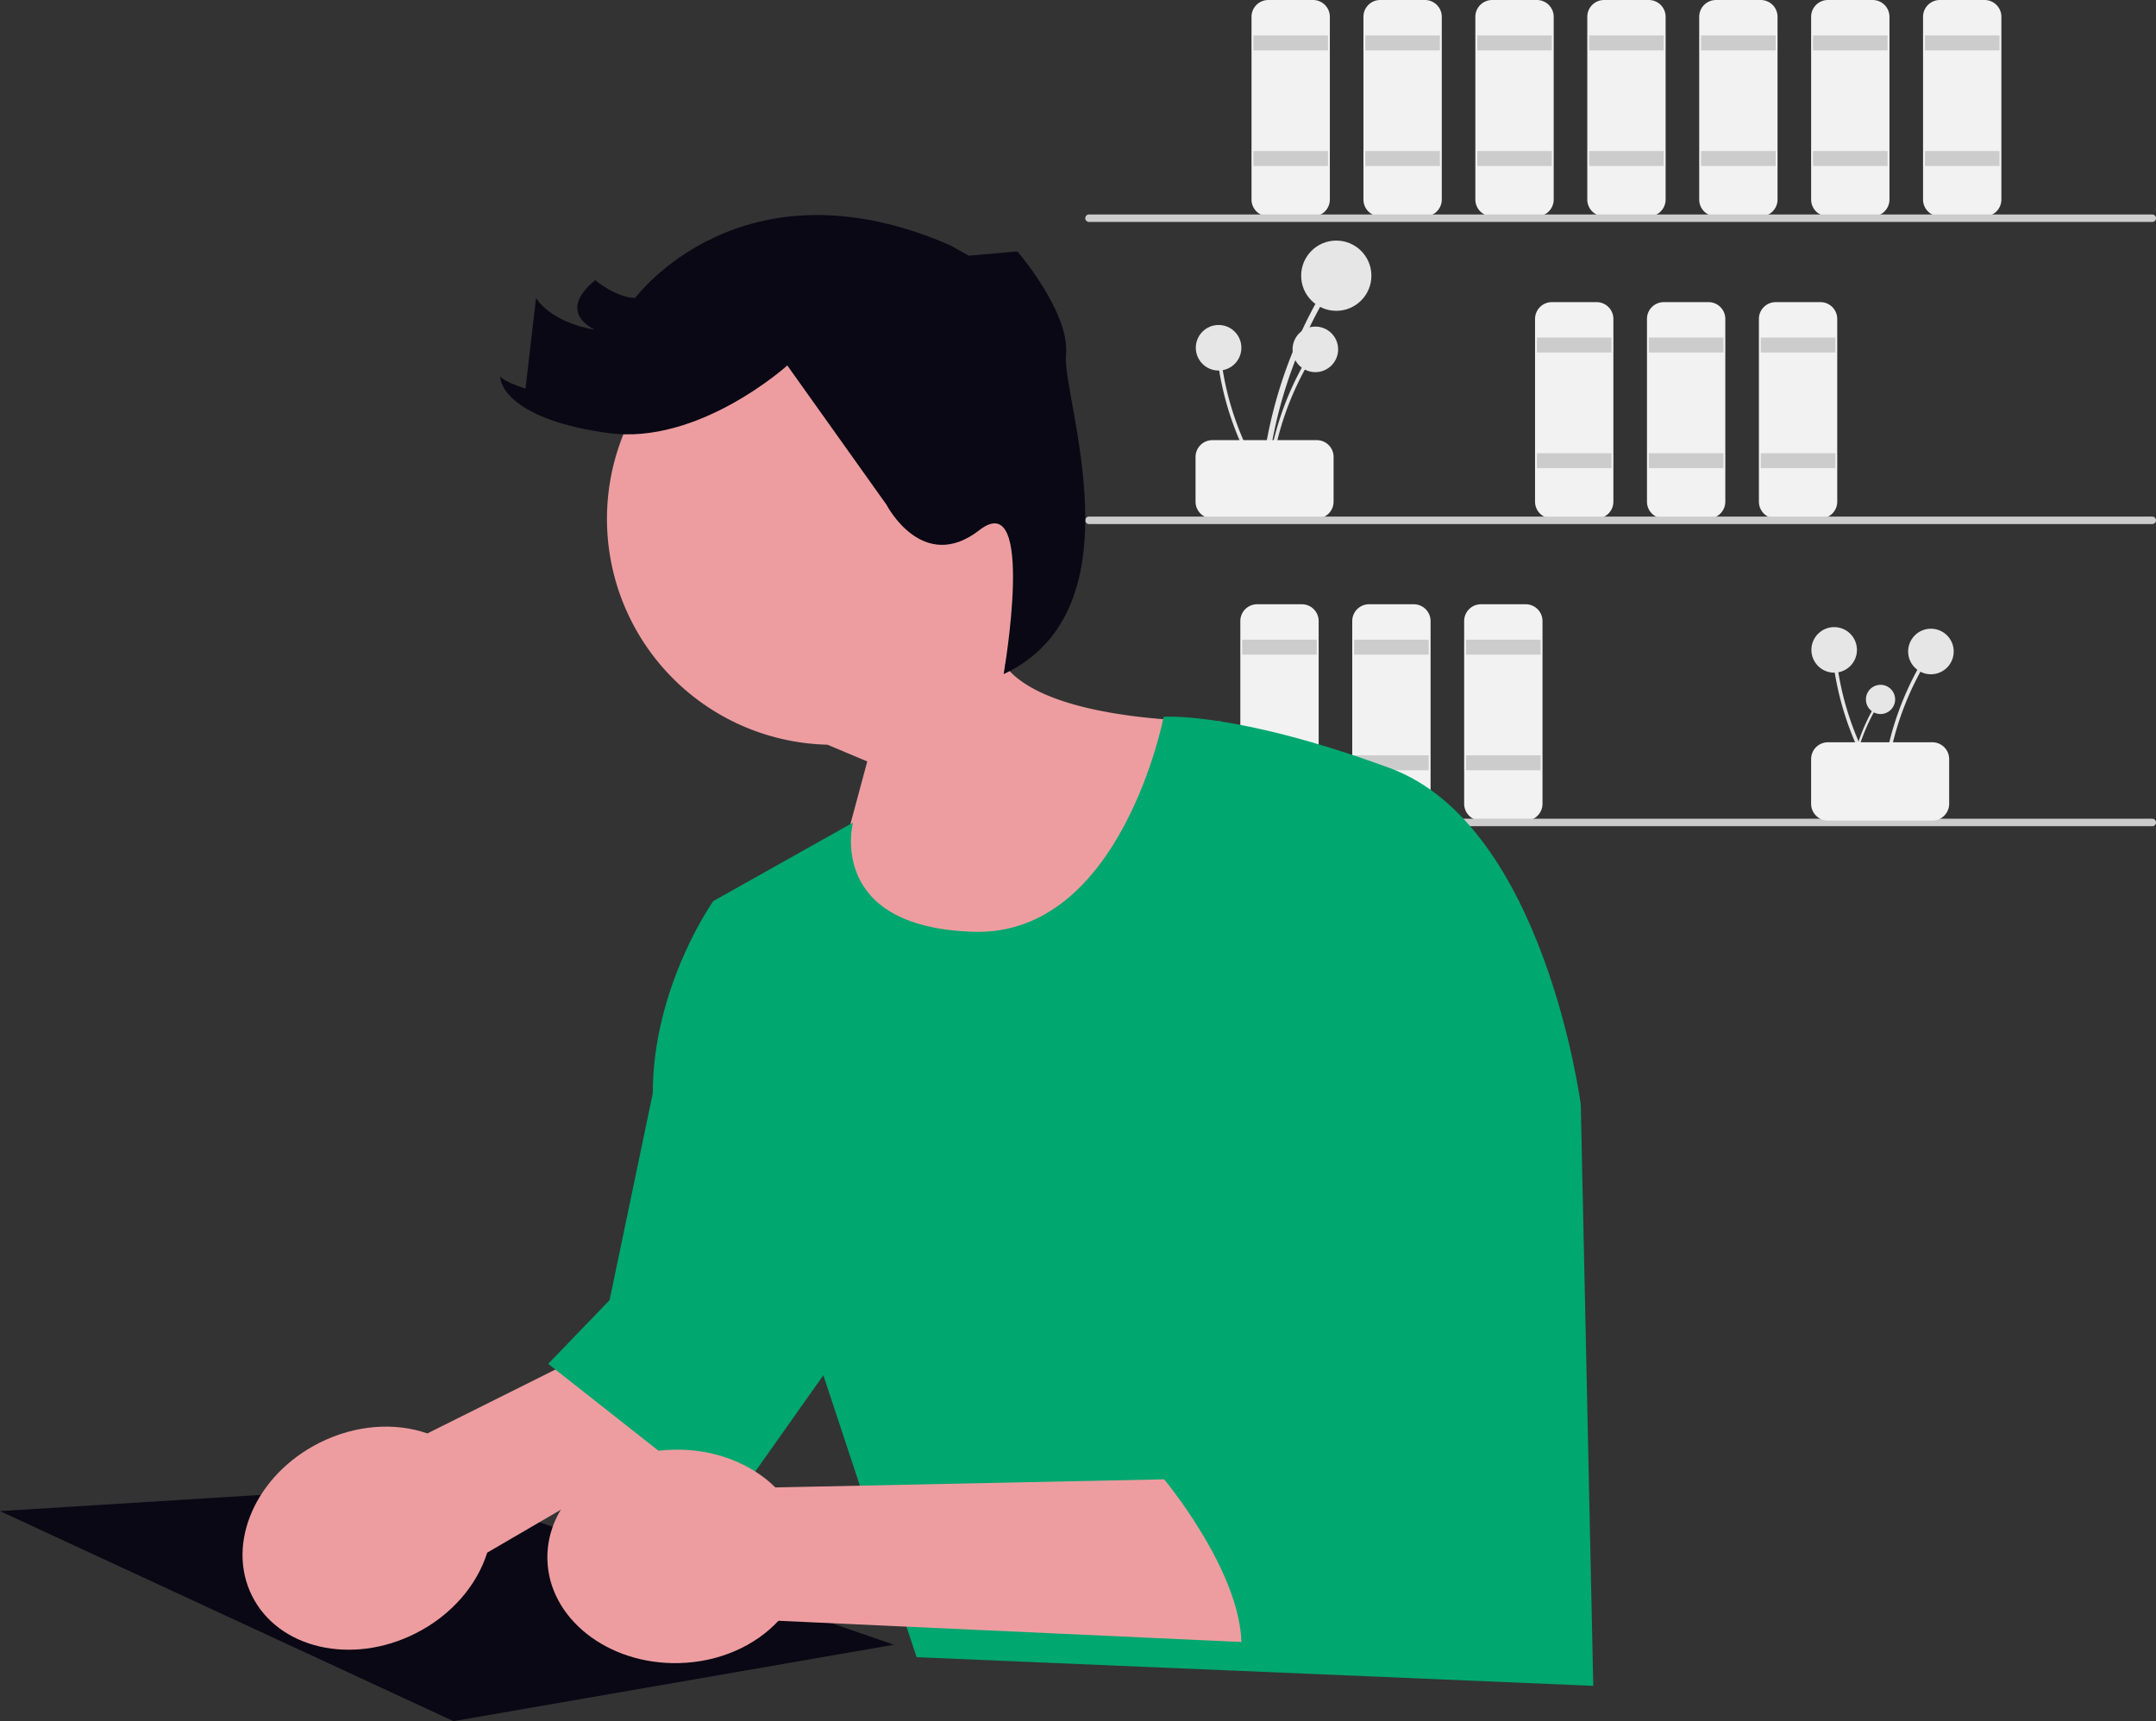 <svg xmlns="http://www.w3.org/2000/svg" width="800" height="638.772" viewBox="0 0 800 638.772" xmlns:xlink="http://www.w3.org/1999/xlink" role="img" artist="Katerina Limpitsouni" source="https://undraw.co/"><rect x="0" y="0" width="800" height="638.772" fill="#333333" stroke="none"/><g transform="translate(-610.75 -138.864)"><path d="M689.636,391.636a168.947,168.947,0,0,1,13.983-53.32q3.155-7.05,6.947-13.789a1.03,1.03,0,0,0-1.777-1.039,171.281,171.281,0,0,0-19.059,52.58q-1.431,7.729-2.151,15.568C687.456,392.954,689.515,392.946,689.636,391.636Z" transform="translate(391.039 -73.608)" fill="#e6e6e6"/><circle cx="13.033" cy="13.033" r="13.033" transform="translate(1093.555 228.153)" fill="#e6e6e6"/><path d="M690.4,385.194a109.6,109.6,0,0,1,9.071-34.591q2.047-4.573,4.506-8.945a.668.668,0,0,0-1.153-.674,111.111,111.111,0,0,0-12.365,34.111q-.928,5.015-1.4,10.1C688.983,386.049,690.319,386.043,690.4,385.194Z" transform="translate(391.61 -66.819)" fill="#e6e6e6"/><circle cx="8.455" cy="8.455" r="8.455" transform="translate(1090.365 260.068)" fill="#e6e6e6"/><path d="M693.639,384.26a109.6,109.6,0,0,1-14.123-32.854q-1.2-4.865-1.949-9.825a.668.668,0,0,0-1.323.178,111.117,111.117,0,0,0,11.231,34.5q2.352,4.525,5.112,8.822c.464.723,1.513-.1,1.053-.821Z" transform="translate(386.683 -66.684)" fill="#e6e6e6"/><circle cx="8.455" cy="8.455" r="8.455" transform="translate(1054.464 259.475)" fill="#e6e6e6"/><path d="M670.059,384V367.39a6.237,6.237,0,0,1,6.23-6.229H715.05a6.236,6.236,0,0,1,6.229,6.229V384a6.237,6.237,0,0,1-6.23,6.229H676.289A6.236,6.236,0,0,1,670.059,384Z" transform="translate(384.308 -58.946)" fill="#f2f2f2" style="isolation:isolate"/><path d="M707.9,323.451H691.289a6.236,6.236,0,0,1-6.229-6.229V249.39a6.236,6.236,0,0,1,6.23-6.229H707.9a6.237,6.237,0,0,1,6.229,6.229v67.832a6.236,6.236,0,0,1-6.229,6.229Z" transform="translate(390.073 -104.296)" fill="#f2f2f2" style="isolation:isolate"/><rect width="27.686" height="5.537" transform="translate(1075.824 152.016)" fill="#ccc"/><rect width="27.686" height="5.537" transform="translate(1075.824 194.93)" fill="#ccc"/><path d="M737.9,323.451H721.289a6.236,6.236,0,0,1-6.229-6.229V249.39a6.236,6.236,0,0,1,6.229-6.229H737.9a6.237,6.237,0,0,1,6.23,6.229v67.832a6.237,6.237,0,0,1-6.23,6.229Z" transform="translate(401.602 -104.296)" fill="#f2f2f2" style="isolation:isolate"/><rect width="27.686" height="5.537" transform="translate(1117.354 152.016)" fill="#ccc"/><rect width="27.686" height="5.537" transform="translate(1117.354 194.93)" fill="#ccc"/><path d="M767.9,323.451H751.289a6.236,6.236,0,0,1-6.23-6.229V249.39a6.236,6.236,0,0,1,6.23-6.229H767.9a6.236,6.236,0,0,1,6.229,6.229v67.832a6.236,6.236,0,0,1-6.229,6.229Z" transform="translate(413.132 -104.296)" fill="#f2f2f2" style="isolation:isolate"/><rect width="27.686" height="5.537" transform="translate(1158.883 152.016)" fill="#ccc"/><rect width="27.686" height="5.537" transform="translate(1158.883 194.93)" fill="#ccc"/><path d="M783.9,404.451H767.289a6.237,6.237,0,0,1-6.229-6.229V330.39a6.237,6.237,0,0,1,6.23-6.229H783.9a6.236,6.236,0,0,1,6.229,6.23v67.832A6.236,6.236,0,0,1,783.9,404.451Z" transform="translate(419.281 -73.165)" fill="#f2f2f2" style="isolation:isolate"/><rect width="27.686" height="5.537" transform="translate(1181.032 264.146)" fill="#ccc"/><rect width="27.686" height="5.537" transform="translate(1181.032 307.06)" fill="#ccc"/><path d="M813.9,404.451H797.288a6.237,6.237,0,0,1-6.229-6.229V330.39a6.237,6.237,0,0,1,6.23-6.229H813.9a6.236,6.236,0,0,1,6.229,6.23v67.832a6.237,6.237,0,0,1-6.23,6.229Z" transform="translate(430.812 -73.165)" fill="#f2f2f2" style="isolation:isolate"/><rect width="27.686" height="5.537" transform="translate(1222.562 264.146)" fill="#ccc"/><rect width="27.686" height="5.537" transform="translate(1222.562 307.06)" fill="#ccc"/><path d="M843.9,404.451H827.289a6.236,6.236,0,0,1-6.229-6.229V330.39a6.236,6.236,0,0,1,6.229-6.229H843.9a6.236,6.236,0,0,1,6.229,6.23v67.832a6.237,6.237,0,0,1-6.23,6.229Z" transform="translate(442.342 -73.165)" fill="#f2f2f2" style="isolation:isolate"/><rect width="27.686" height="5.537" transform="translate(1264.092 264.146)" fill="#ccc"/><rect width="27.686" height="5.537" transform="translate(1264.092 307.06)" fill="#ccc"/><path d="M704.9,485.451H688.289a6.236,6.236,0,0,1-6.229-6.229V411.39a6.236,6.236,0,0,1,6.229-6.229H704.9a6.237,6.237,0,0,1,6.229,6.229v67.832A6.237,6.237,0,0,1,704.9,485.451Z" transform="translate(388.921 -42.035)" fill="#f2f2f2" style="isolation:isolate"/><rect width="27.686" height="5.537" transform="translate(1071.671 376.276)" fill="#ccc"/><rect width="27.686" height="5.537" transform="translate(1071.671 419.19)" fill="#ccc"/><path d="M734.9,485.451H718.289a6.237,6.237,0,0,1-6.229-6.229V411.39a6.236,6.236,0,0,1,6.229-6.229H734.9a6.236,6.236,0,0,1,6.229,6.229v67.832A6.236,6.236,0,0,1,734.9,485.451Z" transform="translate(400.45 -42.035)" fill="#f2f2f2" style="isolation:isolate"/><rect width="27.686" height="5.537" transform="translate(1113.2 376.276)" fill="#ccc"/><rect width="27.686" height="5.537" transform="translate(1113.2 419.19)" fill="#ccc"/><path d="M764.9,485.451H748.289a6.237,6.237,0,0,1-6.23-6.229V411.39a6.236,6.236,0,0,1,6.23-6.229H764.9a6.237,6.237,0,0,1,6.229,6.229v67.832A6.237,6.237,0,0,1,764.9,485.451Z" transform="translate(411.98 -42.035)" fill="#f2f2f2" style="isolation:isolate"/><rect width="27.686" height="5.537" transform="translate(1154.731 376.276)" fill="#ccc"/><rect width="27.686" height="5.537" transform="translate(1154.731 419.19)" fill="#ccc"/><path d="M797.9,323.451H781.289a6.236,6.236,0,0,1-6.229-6.229V249.39a6.236,6.236,0,0,1,6.23-6.229H797.9a6.236,6.236,0,0,1,6.229,6.229v67.832a6.236,6.236,0,0,1-6.229,6.229Z" transform="translate(424.663 -104.296)" fill="#f2f2f2" style="isolation:isolate"/><rect width="27.686" height="5.537" transform="translate(1200.413 152.016)" fill="#ccc"/><rect width="27.686" height="5.537" transform="translate(1200.413 194.93)" fill="#ccc"/><path d="M827.9,323.451H811.289a6.236,6.236,0,0,1-6.23-6.229V249.39a6.236,6.236,0,0,1,6.229-6.229H827.9a6.237,6.237,0,0,1,6.229,6.229v67.832a6.236,6.236,0,0,1-6.229,6.229Z" transform="translate(436.192 -104.296)" fill="#f2f2f2" style="isolation:isolate"/><rect width="27.686" height="5.537" transform="translate(1241.943 152.016)" fill="#ccc"/><rect width="27.686" height="5.537" transform="translate(1241.943 194.93)" fill="#ccc"/><path d="M857.9,323.451H841.289a6.236,6.236,0,0,1-6.229-6.229V249.39a6.237,6.237,0,0,1,6.229-6.229H857.9a6.237,6.237,0,0,1,6.229,6.229v67.832a6.236,6.236,0,0,1-6.229,6.229Z" transform="translate(447.722 -104.296)" fill="#f2f2f2" style="isolation:isolate"/><rect width="27.686" height="5.537" transform="translate(1283.472 152.016)" fill="#ccc"/><rect width="27.686" height="5.537" transform="translate(1283.472 194.93)" fill="#ccc"/><path d="M887.9,323.451H871.288a6.236,6.236,0,0,1-6.229-6.229V249.39a6.236,6.236,0,0,1,6.229-6.229H887.9a6.237,6.237,0,0,1,6.229,6.229v67.832a6.237,6.237,0,0,1-6.229,6.229Z" transform="translate(459.251 -104.296)" fill="#f2f2f2" style="isolation:isolate"/><rect width="27.686" height="5.537" transform="translate(1325.002 152.016)" fill="#ccc"/><rect width="27.686" height="5.537" transform="translate(1325.002 194.93)" fill="#ccc"/><path d="M1036.416,303.429H641.884a1.384,1.384,0,1,1,0-2.769h394.532a1.384,1.384,0,1,1,0,2.769Z" transform="translate(372.949 -82.197)" fill="#ccc"/><path d="M1036.416,384.429H641.884a1.384,1.384,0,0,1,0-2.769h394.532a1.384,1.384,0,1,1,0,2.769Z" transform="translate(372.949 -51.067)" fill="#ccc"/><path d="M1036.416,465.429H641.884a1.384,1.384,0,1,1,0-2.769h394.532a1.384,1.384,0,1,1,0,2.769Z" transform="translate(372.949 -19.936)" fill="#ccc"/><path d="M853.431,432.548a70.257,70.257,0,0,1,5.815-22.174q1.313-2.932,2.889-5.734a.428.428,0,0,0-.739-.432,71.225,71.225,0,0,0-7.926,21.866q-.6,3.215-.895,6.474C852.524,433.1,853.38,433.093,853.431,432.548Z" transform="translate(444.325 -2.151)" fill="#e6e6e6"/><ellipse cx="5.42" cy="5.42" rx="5.42" ry="5.42" transform="translate(1303.112 393.022)" fill="#e6e6e6"/><path d="M855.4,466.194a109.6,109.6,0,0,1,9.071-34.591q2.047-4.573,4.507-8.945a.668.668,0,0,0-1.153-.674,111.118,111.118,0,0,0-12.365,34.111q-.928,5.015-1.4,10.1C853.983,467.049,855.319,467.043,855.4,466.194Z" transform="translate(455.023 -35.69)" fill="#e6e6e6"/><circle cx="8.455" cy="8.455" r="8.455" transform="translate(1318.778 372.198)" fill="#e6e6e6"/><path d="M858.639,465.26a109.6,109.6,0,0,1-14.123-32.854q-1.2-4.865-1.949-9.825a.668.668,0,0,0-1.323.178,111.115,111.115,0,0,0,11.231,34.5q2.352,4.525,5.112,8.822c.464.723,1.513-.1,1.053-.821Z" transform="translate(450.097 -35.554)" fill="#e6e6e6"/><circle cx="8.455" cy="8.455" r="8.455" transform="translate(1282.878 371.605)" fill="#e6e6e6"/><path d="M835.059,465V448.39a6.237,6.237,0,0,1,6.229-6.229H880.05a6.236,6.236,0,0,1,6.229,6.229V465a6.236,6.236,0,0,1-6.229,6.229H841.289A6.237,6.237,0,0,1,835.059,465Z" transform="translate(447.722 -27.815)" fill="#f2f2f2" style="isolation:isolate"/><path d="M433.222,128.568A83.82,83.82,0,1,0,350.644,235.55l14.793,6.222-20.964,77.843,108.111,20.369L496.52,226.891s-63.778,1.195-80.059-20.792a83.729,83.729,0,0,0,16.761-77.531Z" transform="translate(567.118 179.691)" fill="#ed9da0"/><path d="M2,601.74l168.265,77.951L333.681,651.33,161.511,591.822Z" transform="translate(608.75 97.945)" fill="#090814"/><path d="M177.216,554.559l161-80.362,15.068,34.852L199.42,598.81c-3.782,12.02-13.2,23.241-26.7,30.017-23.625,11.855-50.729,5.615-60.54-13.936s1.387-45.011,25.012-56.865c13.5-6.775,28.127-7.618,40.024-3.466Z" transform="translate(592.114 116.298)" fill="#ed9da0"/><path d="M471.391,254.275s-15.71,81.474-70.568,79.786-44.731-40.511-44.731-40.511l-51.816,29.117s-22.454,31.649-22.454,71.316l-16.036,76.8L243,494.416l67.518,53.17,34.6-48.951,34.6,104.653,251.082,10.631L626.164,398.2s-13.5-103.809-70.894-124.908-83.879-19.02-83.879-19.02Z" transform="translate(571.148 150.62)" fill="#00A76F"/><path d="M328.443,88.937s-32.9,29.77-66.59,25.069S221.9,97.554,221.9,92.854c0,0,0,1.567,9.4,4.7l3.917-33.687s4.7,8.836,21.936,11.86c0,0-14.885-6.219,0-18.441,0,0,7.834,6.58,14.885,6.58,0,0,39.171-53.272,116.728-19.585l7.051,3.917,9.1-.791,8.921-.776S433.42,69.352,431.853,85.02s28.152,94.366-23.136,118.473c0,0,12.168-69.9-8.984-53.45s-34.47-9.4-34.47-9.4l-36.82-51.705Z" transform="translate(574.44 185.56)" fill="#090814"/><path d="M327.257,590.569l179.9-3.747,8.7,61.834-187.468-8.591c-8.562,9.246-21.875,15.359-36.977,15.705-26.425.606-48.253-16.63-48.755-38.5s20.513-40.089,46.938-40.7c15.1-.346,28.682,5.15,37.658,13.993Z" transform="translate(571.202 100.326)" fill="#ed9da0"/><path d="M548.518,430.822s-5.908,37.135,11.816,49.794c0,0-5.908,45.575,8.44,59.922,0,0-26.366,1.068-21.2,14.881,0,0-38.722-6.442-33.658,9.594,0,0,35.834,43.008,27.2,70.877L658.235,630l13.071-67.436" transform="translate(528.949 123.065)" fill="#00A76F"/></g></svg>